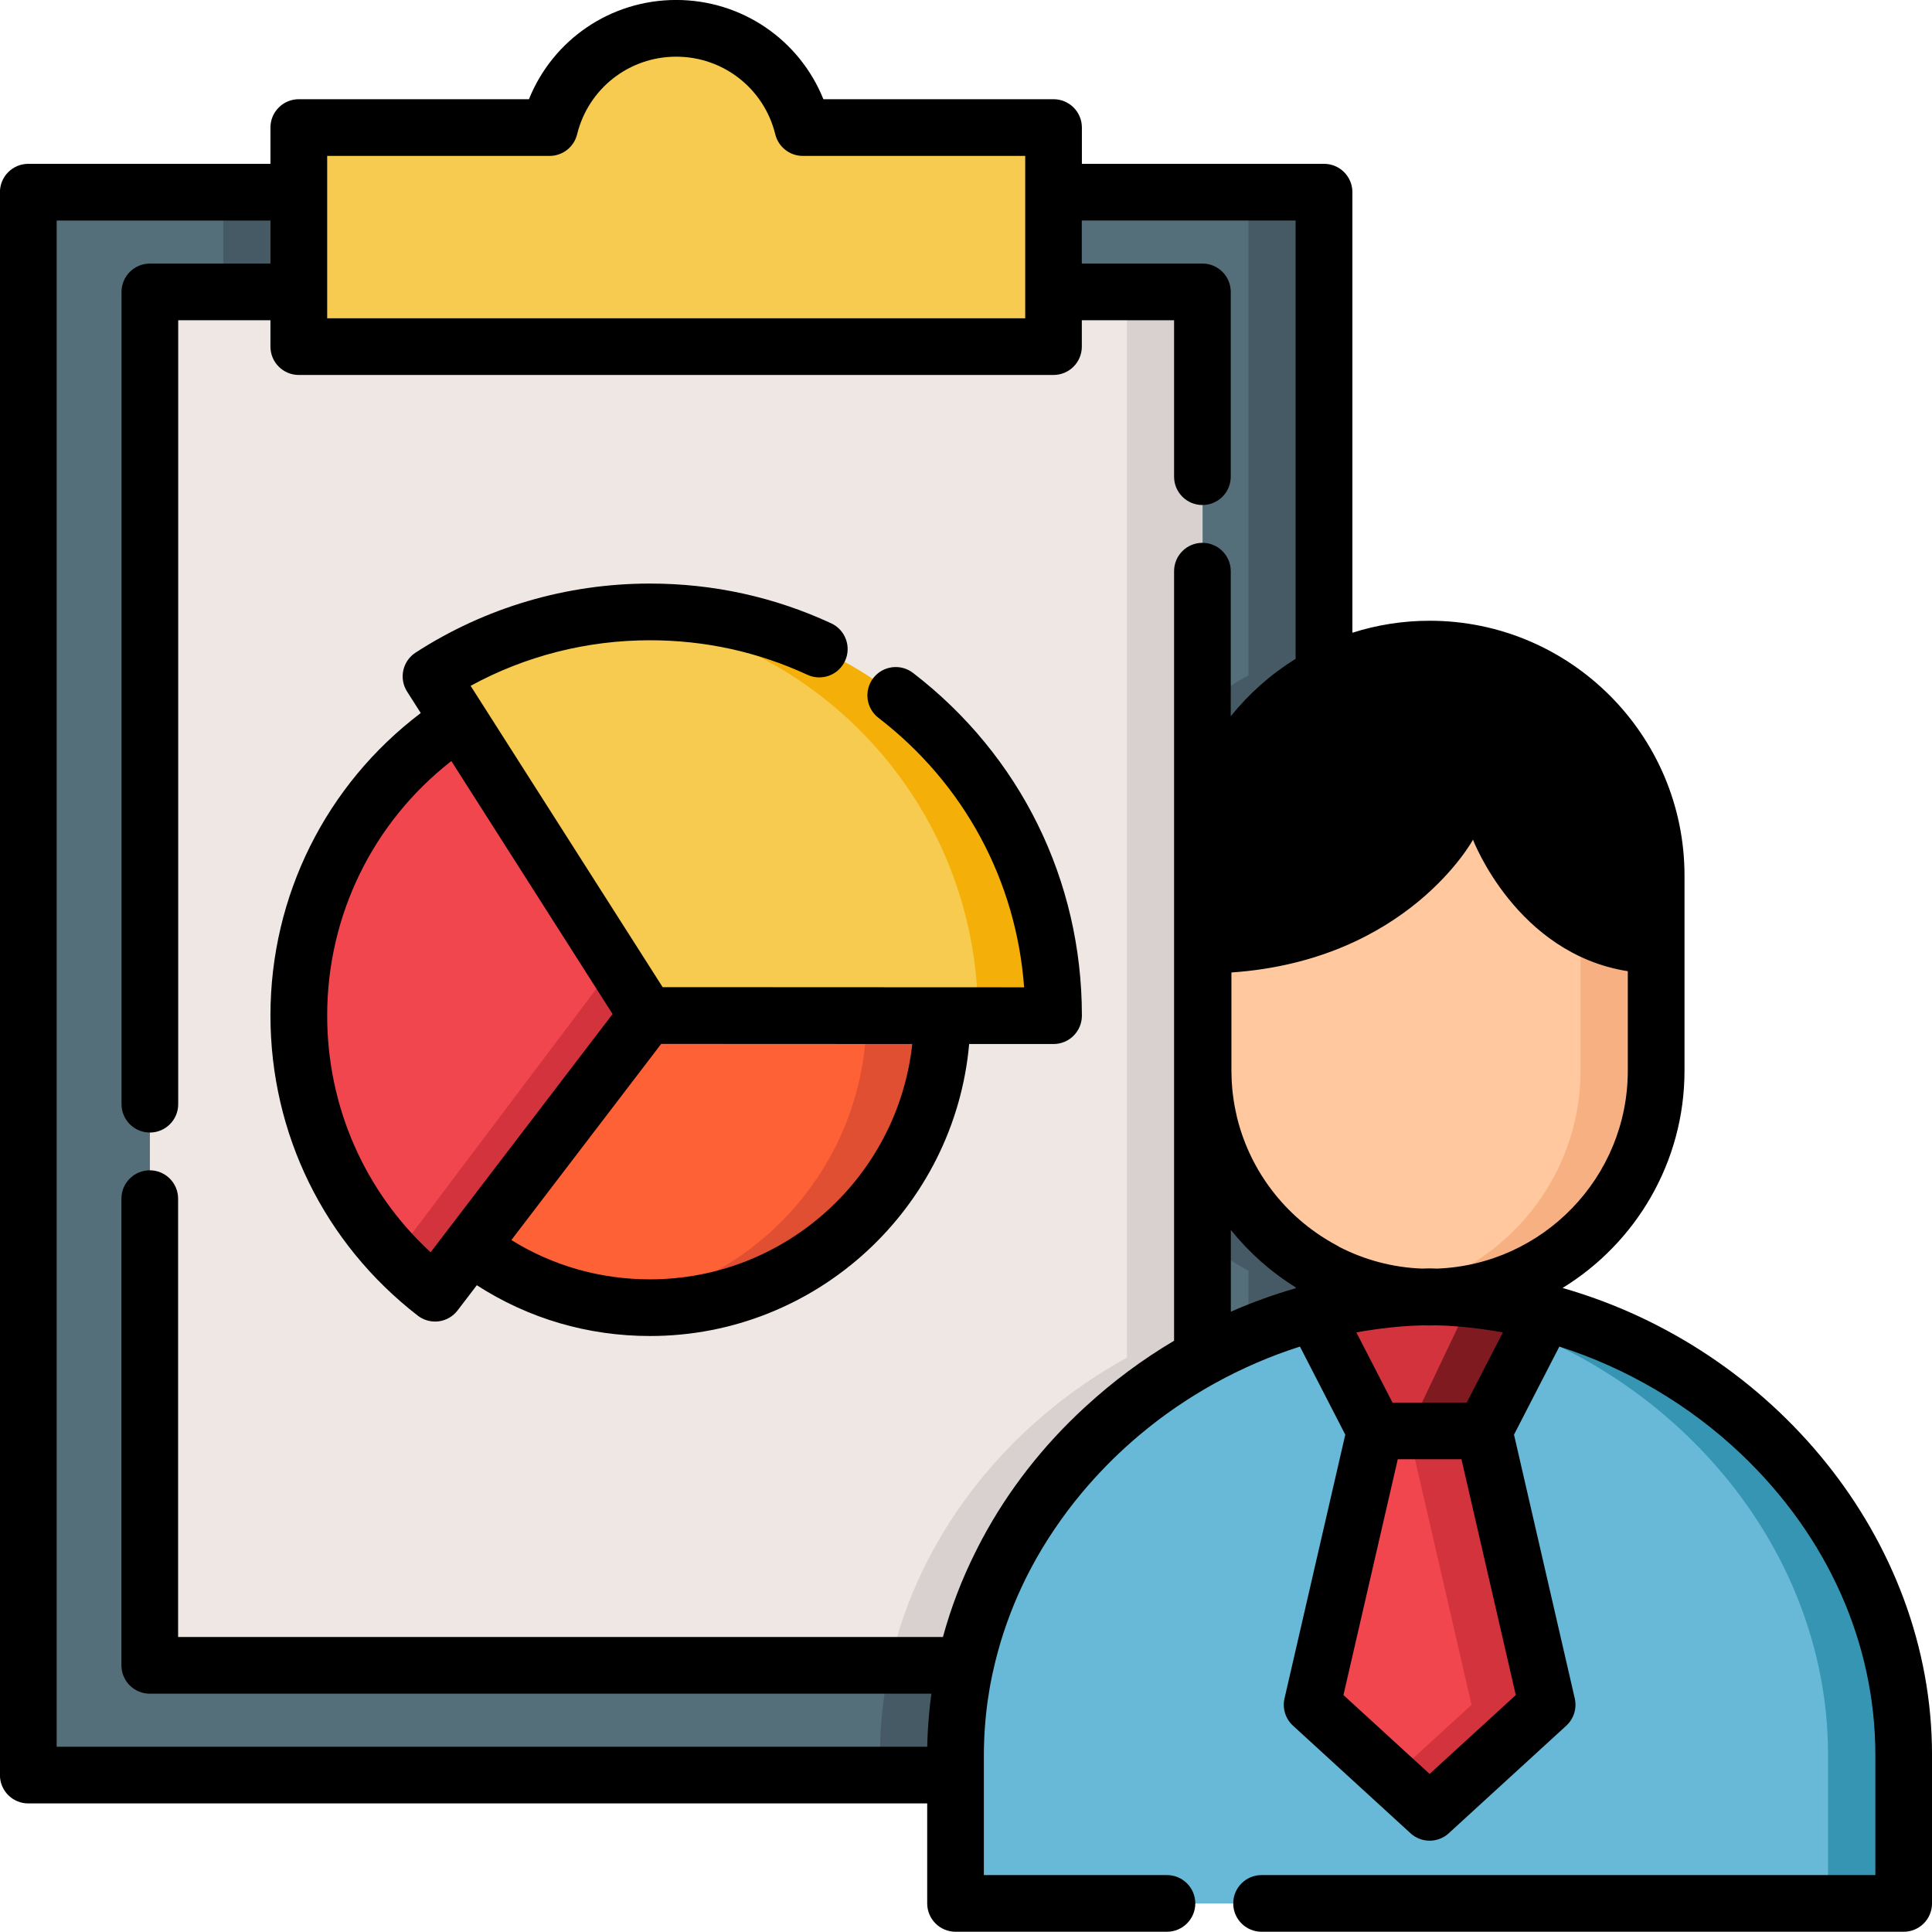 <?xml version="1.0" encoding="iso-8859-1"?>
<!-- Generator: Adobe Illustrator 21.1.0, SVG Export Plug-In . SVG Version: 6.00 Build 0)  -->
<svg version="1.1" id="Layer_1" xmlns="http://www.w3.org/2000/svg" xmlns:xlink="http://www.w3.org/1999/xlink" x="0px" y="0px"
	 viewBox="177 367.004 60 59.995" style="enable-background:new 177 367.004 60 59.995;" xml:space="preserve">
<g>
	<path style="fill:#F7CB4F;" d="M201.932,370.966c-0.434-1.769-2.029-3.082-3.932-3.082s-3.498,1.313-3.932,3.082h-7.787v6.804
		h23.438v-6.804H201.932z"/>
	<path style="fill:#546F7A;" d="M206.677,421.51c0-6.547,4.939-12.093,11.142-13.739l0,0c0,0,0,0,0,0
		c0.1-0.027,0.201-0.051,0.301-0.075v-1.227c-2.229-1.183-3.757-3.529-3.757-6.216v-6.054c0-2.687,1.528-5.034,3.757-6.218v-15.007
		h-8.401v4.797h-23.438v-4.797h-8.401v49.159h28.797V421.51z"/>
	<g>
		<rect x="183.933" y="372.973" style="fill:#465A65;" width="2.348" height="4.797"/>
		<path style="fill:#465A65;" d="M218.12,387.98v-15.007h-2.348v15.007c-2.229,1.184-3.757,3.531-3.757,6.218v6.054
			c0,2.687,1.528,5.033,3.757,6.216v1.227c-0.101,0.024-0.201,0.049-0.301,0.075c0,0,0,0,0,0l0,0
			c-6.203,1.646-11.142,7.192-11.142,13.739v0.623h2.348v-0.623c0-6.547,4.939-12.093,11.142-13.739l0,0c0,0,0,0,0,0
			c0.1-0.027,0.201-0.051,0.301-0.075v-1.227c-2.229-1.183-3.757-3.529-3.757-6.216v-6.054
			C214.363,391.511,215.891,389.164,218.12,387.98z"/>
	</g>
	<path style="fill:#68B9D8;" d="M221.398,426.118h-14.721v-4.608c0-7.769,6.953-14.128,14.721-14.234
		c7.768,0.106,14.721,6.465,14.721,14.234v4.608H221.398z"/>
	<path style="fill:#3695B2;" d="M221.398,407.276c-0.394,0.005-0.785,0.028-1.174,0.065c7.281,0.691,13.548,6.795,13.548,14.17
		v4.608h2.348v-4.608C236.119,413.741,229.166,407.382,221.398,407.276z"/>
	<path style="fill:#FFC89F;" d="M221.398,407.288L221.398,407.288c3.869,0,7.035-3.166,7.035-7.035v-6.054
		c0-3.869-3.166-7.035-7.035-7.035l0,0c-3.869,0-7.035,3.166-7.035,7.035v6.054C214.363,404.122,217.529,407.288,221.398,407.288z"
		/>
	<path style="fill:#F7B081;" d="M221.398,387.163L221.398,387.163c-0.4,0-0.792,0.036-1.174,0.1
		c3.316,0.563,5.862,3.465,5.862,6.935v6.054c0,3.47-2.546,6.372-5.862,6.935c0.382,0.065,0.774,0.1,1.174,0.1l0,0
		c3.869,0,7.035-3.166,7.035-7.035v-6.054C228.434,390.329,225.268,387.163,221.398,387.163z"/>
	<path style="fill:#D3333C;" d="M223.088,411.442h-1.69h-1.69l-1.89-3.672c1.157-0.307,2.358-0.479,3.58-0.495
		c1.221,0.017,2.422,0.188,3.58,0.495L223.088,411.442z"/>
	<path style="fill:#7F1B20;" d="M222.689,407.352l-1.948,4.091h0.658h1.69l1.89-3.672
		C224.231,407.573,223.466,407.432,222.689,407.352z"/>
	<polygon style="fill:#F2464F;" points="221.398,423.288 217.749,419.948 219.708,411.442 221.398,411.442 223.088,411.442 
		225.047,419.948 	"/>
	<polygon style="fill:#D3333C;" points="223.088,411.442 221.398,411.442 220.74,411.442 222.7,419.948 220.224,422.214 
		221.398,423.288 225.047,419.948 	"/>
	<path style="fill:#EFE7E4;" d="M214.345,409.167V376.07h-4.626v1.7h-23.438v-1.7h-4.626v42.654h25.325
		C207.875,414.645,210.68,411.184,214.345,409.167z"/>
	<path style="fill:#D8D1D0;" d="M211.998,376.07v33.096c-3.665,2.017-6.47,5.479-7.365,9.558h2.348
		c0.895-4.079,3.7-7.541,7.365-9.558V376.07H211.998z"/>
	<path style="fill:#F7CB4F;" d="M209.719,398.547c0-0.002,0-0.004,0-0.006c0-6.922-5.612-12.534-12.534-12.534
		c-2.506,0-4.84,0.736-6.799,2.003l6.711,10.531L209.719,398.547z"/>
	<path style="fill:#F4B008;" d="M197.185,386.008c-0.394,0-0.783,0.02-1.167,0.056c6.368,0.595,11.353,5.954,11.353,12.478
		c0,0.002,0,0.003,0,0.005l2.348,0.001c0-0.002,0-0.004,0-0.006C209.719,391.62,204.108,386.008,197.185,386.008z"/>
	<path style="fill:#F2464F;" d="M197.097,398.542l-5.835-9.157c-2.998,1.943-4.982,5.318-4.982,9.157
		c0,3.508,1.657,6.629,4.23,8.624L197.097,398.542L197.097,398.542z"/>
	<path style="fill:#D3333C;" d="M189.257,406.026c0.388,0.411,0.807,0.793,1.255,1.139l6.586-8.624l-1.009-1.584L189.257,406.026z"
		/>
	<path style="fill:#FF6137;" d="M197.097,398.542l-5.474,7.168c1.536,1.194,3.466,1.905,5.562,1.905c5.01,0,9.071-4.06,9.073-9.069
		L197.097,398.542z"/>
	<path style="fill:#E04F32;" d="M197.097,398.542l-0.001,0.001l6.814,0.003c-0.002,4.614-3.449,8.42-7.908,8.992
		c0.387,0.05,0.782,0.077,1.183,0.077c5.01,0,9.071-4.06,9.073-9.069L197.097,398.542z"/>
	<path d="M225.527,407.003c2.27-1.393,3.787-3.898,3.787-6.751v-6.054c0-4.365-3.551-7.916-7.916-7.916
		c-0.836,0-1.641,0.131-2.398,0.372v-13.682c0-0.486-0.394-0.88-0.88-0.88h-7.521v-1.127c0-0.486-0.394-0.88-0.88-0.88h-7.148
		c-0.741-1.845-2.533-3.082-4.572-3.082s-3.83,1.237-4.572,3.082h-7.148c-0.486,0-0.88,0.394-0.88,0.88v1.127h-7.521
		c-0.486,0-0.88,0.394-0.88,0.88v49.159c0,0.486,0.394,0.88,0.88,0.88h27.917v3.105c0,0.486,0.394,0.88,0.88,0.88h6.566
		c0.486,0,0.88-0.394,0.88-0.88s-0.394-0.88-0.88-0.88h-5.686v-3.105v-0.623c0-0.164,0.004-0.328,0.011-0.491
		c0.001-0.032,0.002-0.065,0.004-0.097c0.007-0.152,0.018-0.304,0.031-0.455c0.004-0.043,0.008-0.086,0.012-0.128
		c0.014-0.141,0.029-0.282,0.048-0.423c0.006-0.047,0.013-0.094,0.02-0.14c0.016-0.112,0.034-0.223,0.053-0.334
		c0.01-0.057,0.019-0.113,0.03-0.169c0.021-0.111,0.044-0.222,0.068-0.332c0.002-0.009,0.005-0.018,0.007-0.027
		c0.178-0.813,0.438-1.604,0.772-2.364c0.008-0.017,0.015-0.034,0.023-0.051c0.062-0.141,0.128-0.28,0.195-0.418
		c0.05-0.101,0.099-0.202,0.152-0.301c0.017-0.033,0.034-0.066,0.052-0.099c0.431-0.806,0.953-1.581,1.565-2.315
		c0.234-0.28,0.479-0.551,0.734-0.813c0.013-0.013,0.025-0.026,0.038-0.039c0.248-0.253,0.505-0.496,0.771-0.73
		c0.011-0.01,0.023-0.02,0.034-0.03c0.129-0.112,0.26-0.223,0.392-0.33c0.019-0.016,0.039-0.031,0.058-0.047
		c0.132-0.106,0.265-0.211,0.4-0.312c0.012-0.009,0.023-0.017,0.035-0.026c0.115-0.086,0.232-0.169,0.35-0.252
		c0.044-0.031,0.087-0.062,0.132-0.092c0.111-0.076,0.222-0.15,0.335-0.222c0.068-0.044,0.136-0.087,0.205-0.129
		c0.052-0.032,0.104-0.064,0.156-0.095c0.152-0.092,0.305-0.182,0.461-0.268c0.01-0.006,0.02-0.011,0.029-0.016
		c0.844-0.467,1.731-0.849,2.643-1.14l1.408,2.735l-1.887,8.192c-0.071,0.309,0.029,0.633,0.264,0.847l3.649,3.34
		c0.168,0.154,0.381,0.231,0.594,0.231c0.213,0,0.426-0.077,0.594-0.231l3.649-3.34c0.234-0.214,0.335-0.538,0.264-0.847
		l-1.887-8.192l1.408-2.735c2.08,0.664,4.03,1.804,5.64,3.333c2.692,2.557,4.174,5.878,4.174,9.352v3.728h-19.062
		c-0.486,0-0.88,0.394-0.88,0.88s0.394,0.88,0.88,0.88h19.942c0.486,0,0.88-0.394,0.88-0.88v-4.608
		C237,414.788,232.056,408.868,225.527,407.003z M215.225,405.2c0.564,0.703,1.245,1.308,2.014,1.784v0.027
		c-0.691,0.199-1.363,0.443-2.014,0.729V405.2z M221.636,406.401c-0.075-0.002-0.15-0.005-0.226-0.006c-0.008,0-0.016,0-0.024,0
		c-0.076,0.001-0.151,0.004-0.226,0.006c-0.922-0.035-1.791-0.274-2.567-0.673c-0.02-0.013-0.039-0.026-0.061-0.038
		c-1.514-0.804-2.6-2.168-3.054-3.755c-0.004-0.014-0.008-0.027-0.012-0.041c-0.016-0.059-0.032-0.117-0.046-0.176
		c-0.005-0.02-0.009-0.041-0.014-0.061c-0.021-0.089-0.04-0.179-0.057-0.27c-0.008-0.043-0.016-0.087-0.023-0.131
		c-0.007-0.041-0.013-0.081-0.019-0.122c-0.01-0.072-0.02-0.144-0.028-0.217c-0.003-0.027-0.005-0.054-0.008-0.08
		c-0.007-0.075-0.013-0.151-0.017-0.227c-0.002-0.027-0.003-0.053-0.004-0.079c-0.004-0.092-0.007-0.185-0.007-0.278v-3.048
		c5.477-0.378,7.502-4.124,7.502-4.124s1.344,3.539,4.808,4.084v3.088C227.553,403.566,224.92,406.275,221.636,406.401z
		 M187.161,371.846h6.907c0.405,0,0.758-0.277,0.855-0.671c0.348-1.42,1.614-2.411,3.077-2.411c1.464,0,2.729,0.992,3.077,2.411
		c0.096,0.394,0.45,0.671,0.855,0.671h6.907v1.127v3.097v0.819h-21.678v-0.819v-3.097V371.846z M178.76,373.853h6.64v1.337h-3.746
		c-0.486,0-0.88,0.394-0.88,0.88v25.226c0,0.486,0.394,0.88,0.88,0.88c0.486,0,0.88-0.394,0.88-0.88v-24.346h2.865v0.819
		c0,0.486,0.394,0.88,0.88,0.88h23.438c0.486,0,0.88-0.394,0.88-0.88v-0.819h2.865v4.858c0,0.486,0.394,0.88,0.88,0.88
		c0.486,0,0.88-0.394,0.88-0.88v-5.739c0-0.486-0.394-0.88-0.88-0.88h-3.746v-1.337h6.64v13.613
		c-0.769,0.477-1.45,1.081-2.014,1.784v-4.507c0-0.486-0.394-0.88-0.88-0.88c-0.486,0-0.88,0.394-0.88,0.88v23.9
		c-0.984,0.583-1.9,1.265-2.733,2.031c-0.013,0.012-0.027,0.024-0.04,0.036c-0.002,0.002-0.003,0.003-0.005,0.004
		c-1.297,1.193-2.373,2.575-3.183,4.087c-0.03,0.055-0.058,0.111-0.087,0.166c-0.04,0.078-0.08,0.156-0.119,0.235
		c-0.427,0.853-0.765,1.735-1.011,2.641h-23.753v-13.613c0-0.486-0.394-0.88-0.88-0.88c-0.486,0-0.88,0.394-0.88,0.88v14.494
		c0,0.486,0.394,0.88,0.88,0.88h24.274c-0.029,0.208-0.052,0.417-0.071,0.627c-0.009,0.092-0.016,0.185-0.023,0.278
		c-0.005,0.066-0.01,0.132-0.014,0.199c-0.01,0.164-0.016,0.329-0.02,0.495c0,0.016-0.002,0.032-0.002,0.048H178.76V373.853z
		 M221.398,422.095l-2.676-2.449l1.687-7.323h1.978l1.687,7.323L221.398,422.095z M222.551,410.562h-2.306l-1.122-2.179
		c0.076-0.014,0.153-0.027,0.229-0.04c0.048-0.008,0.096-0.016,0.145-0.023c0.109-0.017,0.218-0.033,0.327-0.047
		c0.112-0.015,0.223-0.028,0.335-0.04c0.059-0.006,0.119-0.012,0.178-0.018c0.15-0.014,0.299-0.026,0.449-0.035
		c0.036-0.002,0.072-0.004,0.108-0.006c0.103-0.005,0.205-0.008,0.308-0.011c0.065,0.002,0.13,0.005,0.196,0.005
		s0.13-0.003,0.196-0.005c0.103,0.003,0.205,0.006,0.308,0.011c0.036,0.002,0.072,0.003,0.108,0.006
		c0.15,0.009,0.3,0.021,0.449,0.035c0.059,0.006,0.119,0.012,0.178,0.018c0.112,0.012,0.224,0.026,0.336,0.04
		c0.108,0.014,0.217,0.03,0.325,0.047c0.049,0.008,0.098,0.016,0.147,0.024c0.076,0.013,0.152,0.026,0.228,0.04L222.551,410.562z"/>
	<path d="M189.972,407.861c0.155,0.12,0.345,0.185,0.539,0.185c0.038,0,0.076-0.002,0.114-0.007c0.233-0.03,0.443-0.152,0.586-0.339
		l0.597-0.782c1.602,1.034,3.444,1.577,5.378,1.577c5.189,0,9.462-3.994,9.912-9.069l2.621,0.001c0,0,0,0,0,0
		c0.233,0,0.457-0.093,0.622-0.258c0.161-0.161,0.254-0.378,0.258-0.606c0-0.008,0-0.016,0-0.022c0-4.199-1.911-8.077-5.244-10.639
		c-0.386-0.296-0.938-0.224-1.235,0.161c-0.296,0.385-0.224,0.938,0.161,1.234c2.663,2.048,4.281,5.061,4.524,8.369l-2.548-0.001
		c0,0,0,0,0,0l-8.678-0.004l-5.576-8.75c0,0,0,0,0,0l-0.388-0.608c1.702-0.928,3.61-1.415,5.569-1.415
		c1.708,0,3.353,0.361,4.89,1.072c0.441,0.204,0.964,0.012,1.169-0.429c0.204-0.441,0.012-0.964-0.429-1.169
		c-1.77-0.82-3.664-1.235-5.63-1.235c-2.592,0-5.109,0.741-7.277,2.144c-0.406,0.263-0.524,0.804-0.264,1.212l0.424,0.665
		c-2.938,2.224-4.668,5.674-4.668,9.392C185.4,402.213,187.067,405.609,189.972,407.861z M205.331,399.426
		c-0.443,4.103-3.927,7.309-8.145,7.309c-1.544,0-3.016-0.42-4.305-1.22l4.653-6.092l6.601,0.003L205.331,399.426z M191.017,390.639
		l5.007,7.857l-5.101,6.679c0,0-0.001,0.001-0.001,0.001l-0.549,0.719c-2.052-1.895-3.212-4.529-3.212-7.354
		C187.161,395.427,188.587,392.534,191.017,390.639z"/>
</g>
</svg>
